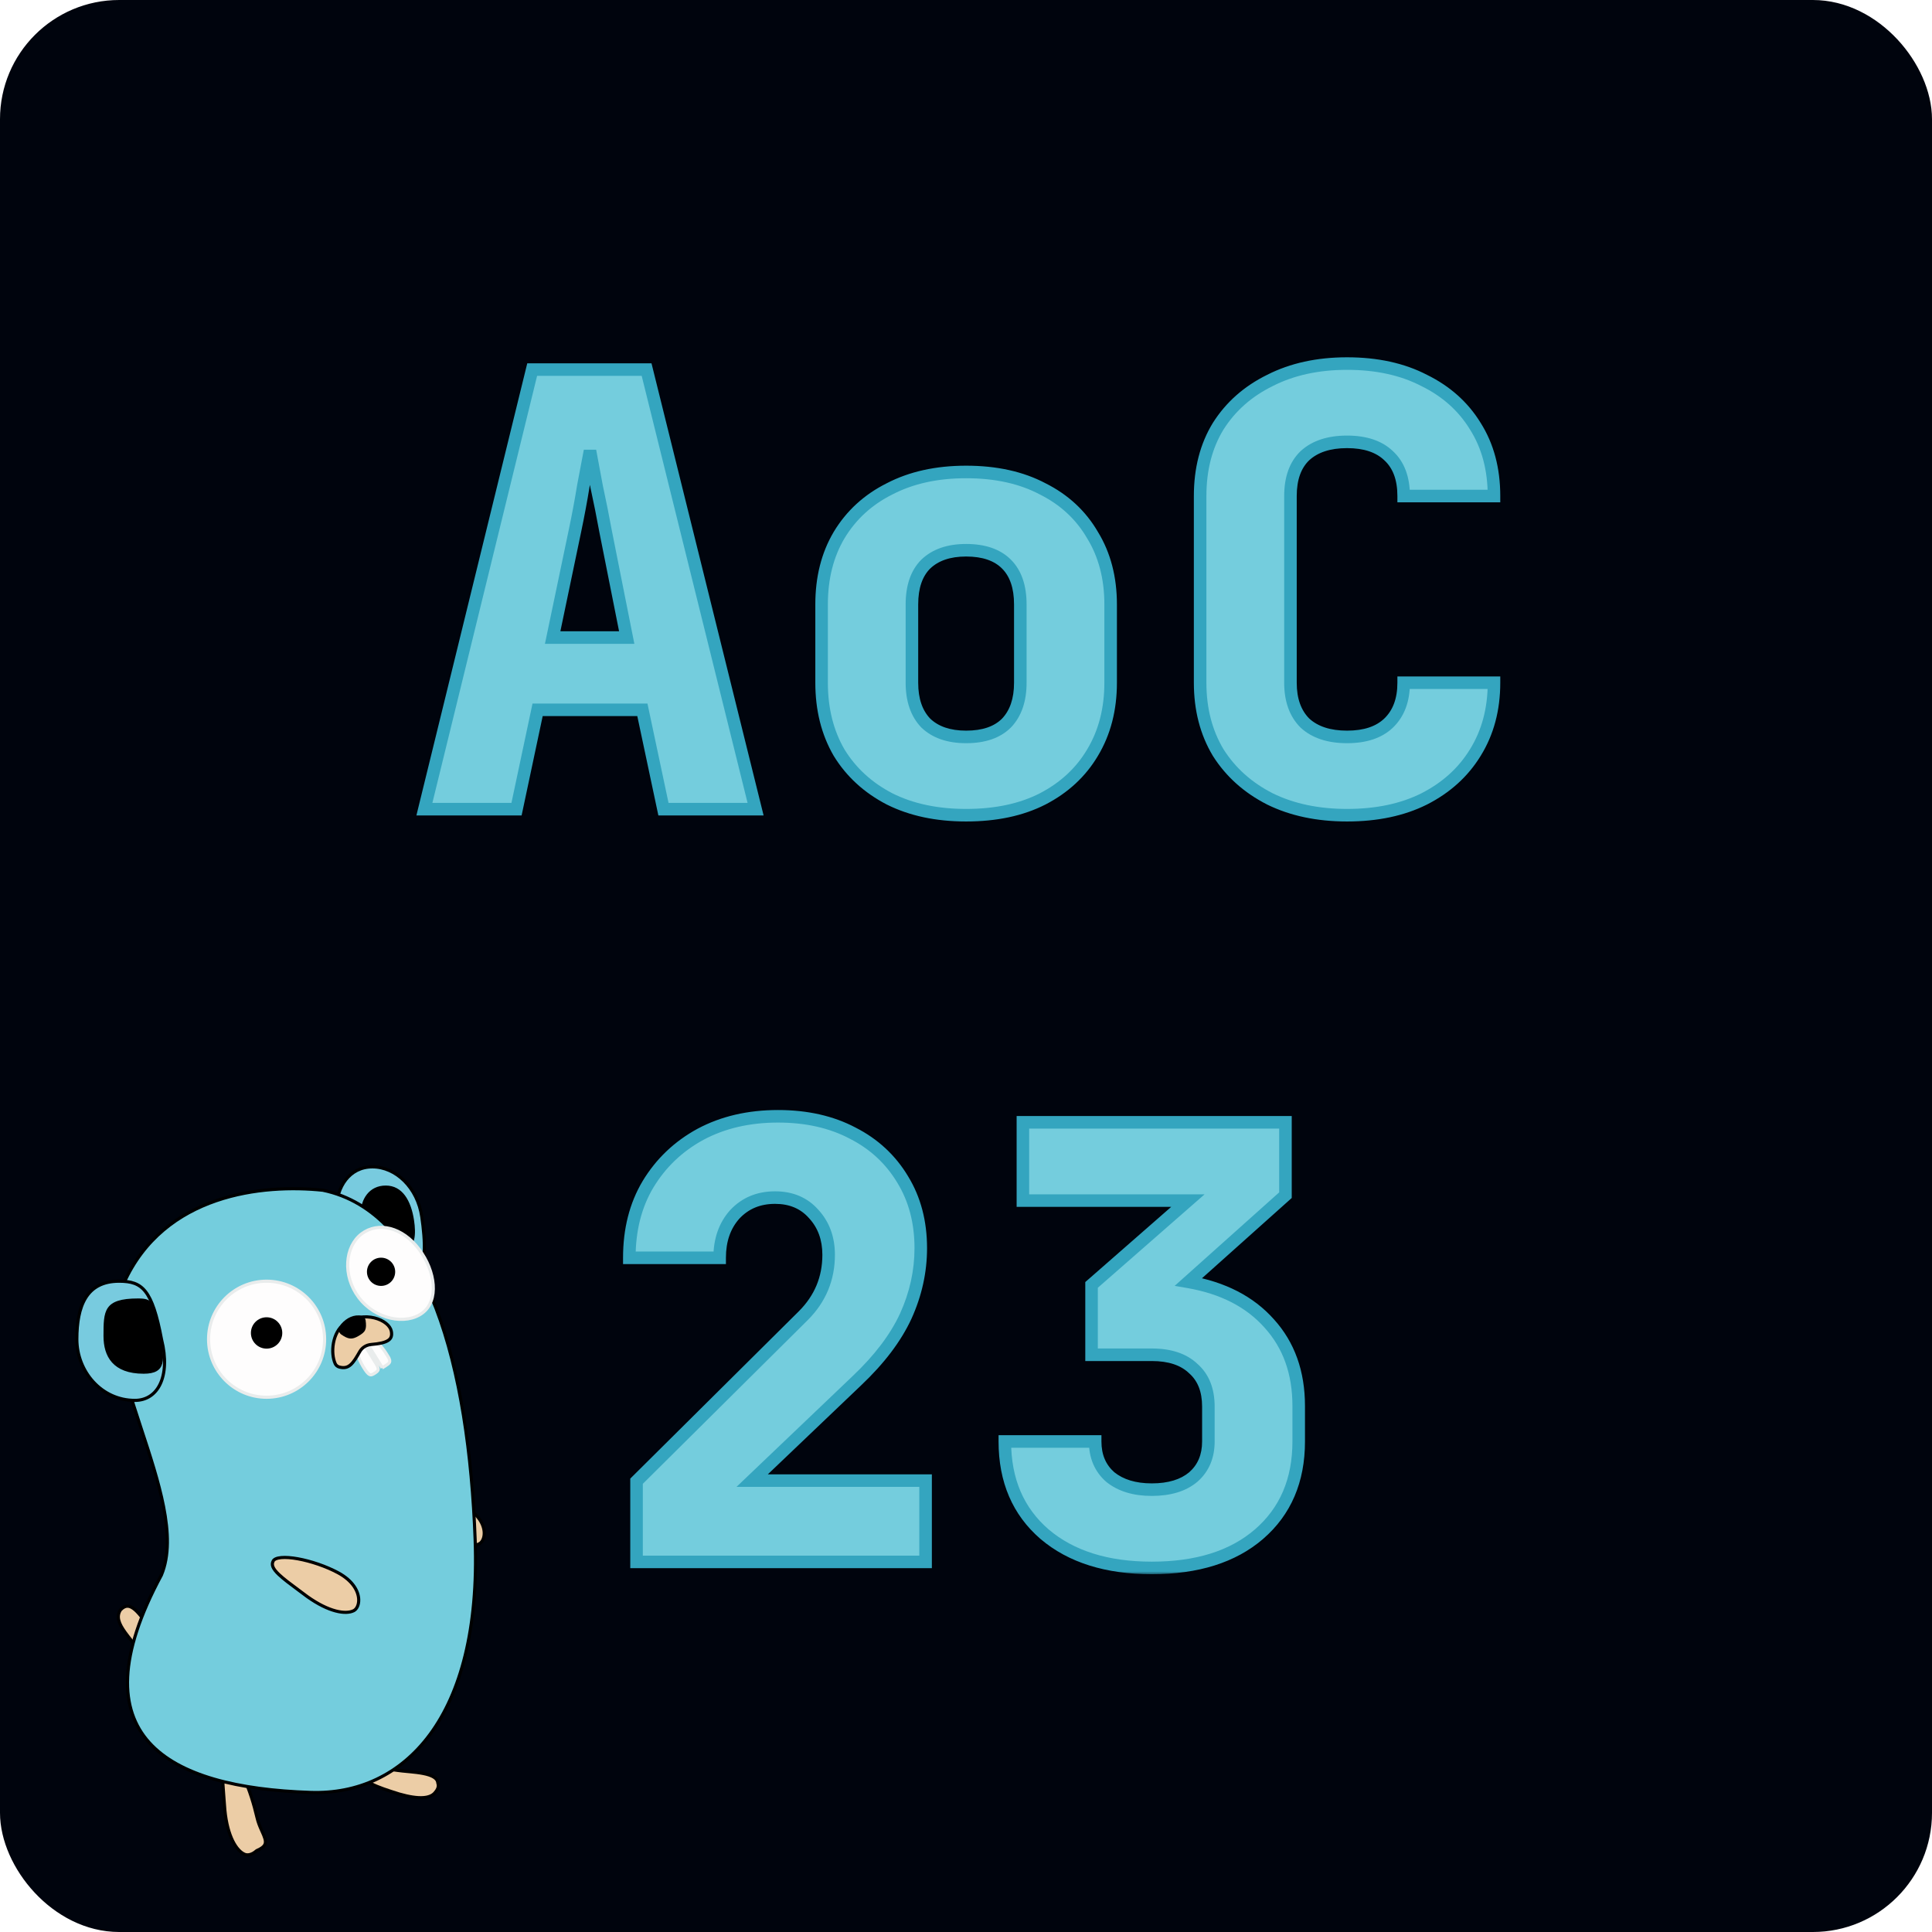 <svg width="308" height="308" viewBox="0 0 308 308" fill="none" xmlns="http://www.w3.org/2000/svg">
<rect x="2" y="2" width="304" height="304" rx="17" fill="#00040D" stroke="#00040D" stroke-width="4"/>
<g filter="url(#filter0_d_0_3)">
<mask id="path-2-outside-1_0_3" maskUnits="userSpaceOnUse" x="66" y="56" width="174" height="195" fill="black">
<rect fill="white" x="66" y="56" width="174" height="195"/>
<path d="M67.656 129L84.84 58.92H103.08L120.456 129H105.768L102.408 113.16H85.704L82.344 129H67.656ZM88.104 101.64H99.912L96.552 84.744C96.104 82.312 95.624 79.912 95.112 77.544C94.664 75.112 94.312 73.224 94.056 71.88C93.8 73.224 93.448 75.08 93 77.448C92.616 79.816 92.168 82.216 91.656 84.648L88.104 101.64ZM154.019 129.96C149.347 129.96 145.283 129.096 141.827 127.368C138.371 125.576 135.683 123.112 133.763 119.976C131.907 116.776 130.979 113.064 130.979 108.84V96.36C130.979 92.136 131.907 88.456 133.763 85.32C135.683 82.12 138.371 79.656 141.827 77.928C145.283 76.136 149.347 75.24 154.019 75.24C158.755 75.24 162.819 76.136 166.211 77.928C169.667 79.656 172.323 82.12 174.179 85.32C176.099 88.456 177.059 92.136 177.059 96.36V108.84C177.059 113.064 176.099 116.776 174.179 119.976C172.323 123.112 169.667 125.576 166.211 127.368C162.819 129.096 158.755 129.96 154.019 129.96ZM154.019 117.48C156.835 117.48 158.979 116.744 160.451 115.272C161.923 113.736 162.659 111.592 162.659 108.84V96.36C162.659 93.544 161.923 91.4 160.451 89.928C158.979 88.456 156.835 87.72 154.019 87.72C151.267 87.72 149.123 88.456 147.587 89.928C146.115 91.4 145.379 93.544 145.379 96.36V108.84C145.379 111.592 146.115 113.736 147.587 115.272C149.123 116.744 151.267 117.48 154.019 117.48ZM214.749 129.96C210.077 129.96 205.981 129.096 202.461 127.368C198.941 125.576 196.189 123.112 194.205 119.976C192.285 116.776 191.325 113.064 191.325 108.84V79.08C191.325 74.792 192.285 71.08 194.205 67.944C196.189 64.808 198.941 62.376 202.461 60.648C205.981 58.856 210.077 57.96 214.749 57.96C219.485 57.96 223.581 58.856 227.037 60.648C230.557 62.376 233.277 64.808 235.197 67.944C237.181 71.08 238.173 74.792 238.173 79.08H223.773C223.773 76.264 222.973 74.12 221.373 72.648C219.837 71.176 217.629 70.44 214.749 70.44C211.869 70.44 209.629 71.176 208.029 72.648C206.493 74.12 205.725 76.264 205.725 79.08V108.84C205.725 111.592 206.493 113.736 208.029 115.272C209.629 116.744 211.869 117.48 214.749 117.48C217.629 117.48 219.837 116.744 221.373 115.272C222.973 113.736 223.773 111.592 223.773 108.84H238.173C238.173 113.064 237.181 116.776 235.197 119.976C233.277 123.112 230.557 125.576 227.037 127.368C223.581 129.096 219.485 129.96 214.749 129.96ZM101.478 249V236.136L128.07 209.736C130.758 207.048 132.102 203.816 132.102 200.04C132.102 197.416 131.302 195.24 129.702 193.512C128.166 191.784 126.118 190.92 123.558 190.92C120.934 190.92 118.79 191.816 117.126 193.608C115.526 195.4 114.726 197.704 114.726 200.52H100.326C100.326 196.04 101.318 192.136 103.302 188.808C105.35 185.416 108.134 182.76 111.654 180.84C115.238 178.92 119.366 177.96 124.038 177.96C128.582 177.96 132.55 178.856 135.942 180.648C139.334 182.376 141.99 184.84 143.91 188.04C145.83 191.176 146.79 194.824 146.79 198.984C146.79 202.696 145.99 206.312 144.39 209.832C142.79 213.288 140.198 216.712 136.614 220.104L119.91 236.04H147.558V249H101.478ZM183.616 249.96C176.448 249.96 170.752 248.168 166.528 244.584C162.304 240.936 160.192 236.008 160.192 229.8H174.592C174.592 232.168 175.392 234.056 176.992 235.464C178.656 236.808 180.864 237.48 183.616 237.48C186.432 237.48 188.64 236.808 190.24 235.464C191.84 234.056 192.64 232.168 192.64 229.8V224.232C192.64 221.608 191.84 219.592 190.24 218.184C188.704 216.712 186.496 215.976 183.616 215.976H174.016V204.84L189.376 191.4H163.072V178.92H204.928V190.536L189.472 204.36C194.976 205.32 199.264 207.528 202.336 210.984C205.472 214.44 207.04 218.824 207.04 224.136V229.8C207.04 236.008 204.928 240.936 200.704 244.584C196.544 248.168 190.848 249.96 183.616 249.96Z"/>
</mask>
<path d="M67.656 129L84.84 58.92H103.08L120.456 129H105.768L102.408 113.16H85.704L82.344 129H67.656ZM88.104 101.64H99.912L96.552 84.744C96.104 82.312 95.624 79.912 95.112 77.544C94.664 75.112 94.312 73.224 94.056 71.88C93.8 73.224 93.448 75.08 93 77.448C92.616 79.816 92.168 82.216 91.656 84.648L88.104 101.64ZM154.019 129.96C149.347 129.96 145.283 129.096 141.827 127.368C138.371 125.576 135.683 123.112 133.763 119.976C131.907 116.776 130.979 113.064 130.979 108.84V96.36C130.979 92.136 131.907 88.456 133.763 85.32C135.683 82.12 138.371 79.656 141.827 77.928C145.283 76.136 149.347 75.24 154.019 75.24C158.755 75.24 162.819 76.136 166.211 77.928C169.667 79.656 172.323 82.12 174.179 85.32C176.099 88.456 177.059 92.136 177.059 96.36V108.84C177.059 113.064 176.099 116.776 174.179 119.976C172.323 123.112 169.667 125.576 166.211 127.368C162.819 129.096 158.755 129.96 154.019 129.96ZM154.019 117.48C156.835 117.48 158.979 116.744 160.451 115.272C161.923 113.736 162.659 111.592 162.659 108.84V96.36C162.659 93.544 161.923 91.4 160.451 89.928C158.979 88.456 156.835 87.72 154.019 87.72C151.267 87.72 149.123 88.456 147.587 89.928C146.115 91.4 145.379 93.544 145.379 96.36V108.84C145.379 111.592 146.115 113.736 147.587 115.272C149.123 116.744 151.267 117.48 154.019 117.48ZM214.749 129.96C210.077 129.96 205.981 129.096 202.461 127.368C198.941 125.576 196.189 123.112 194.205 119.976C192.285 116.776 191.325 113.064 191.325 108.84V79.08C191.325 74.792 192.285 71.08 194.205 67.944C196.189 64.808 198.941 62.376 202.461 60.648C205.981 58.856 210.077 57.96 214.749 57.96C219.485 57.96 223.581 58.856 227.037 60.648C230.557 62.376 233.277 64.808 235.197 67.944C237.181 71.08 238.173 74.792 238.173 79.08H223.773C223.773 76.264 222.973 74.12 221.373 72.648C219.837 71.176 217.629 70.44 214.749 70.44C211.869 70.44 209.629 71.176 208.029 72.648C206.493 74.12 205.725 76.264 205.725 79.08V108.84C205.725 111.592 206.493 113.736 208.029 115.272C209.629 116.744 211.869 117.48 214.749 117.48C217.629 117.48 219.837 116.744 221.373 115.272C222.973 113.736 223.773 111.592 223.773 108.84H238.173C238.173 113.064 237.181 116.776 235.197 119.976C233.277 123.112 230.557 125.576 227.037 127.368C223.581 129.096 219.485 129.96 214.749 129.96ZM101.478 249V236.136L128.07 209.736C130.758 207.048 132.102 203.816 132.102 200.04C132.102 197.416 131.302 195.24 129.702 193.512C128.166 191.784 126.118 190.92 123.558 190.92C120.934 190.92 118.79 191.816 117.126 193.608C115.526 195.4 114.726 197.704 114.726 200.52H100.326C100.326 196.04 101.318 192.136 103.302 188.808C105.35 185.416 108.134 182.76 111.654 180.84C115.238 178.92 119.366 177.96 124.038 177.96C128.582 177.96 132.55 178.856 135.942 180.648C139.334 182.376 141.99 184.84 143.91 188.04C145.83 191.176 146.79 194.824 146.79 198.984C146.79 202.696 145.99 206.312 144.39 209.832C142.79 213.288 140.198 216.712 136.614 220.104L119.91 236.04H147.558V249H101.478ZM183.616 249.96C176.448 249.96 170.752 248.168 166.528 244.584C162.304 240.936 160.192 236.008 160.192 229.8H174.592C174.592 232.168 175.392 234.056 176.992 235.464C178.656 236.808 180.864 237.48 183.616 237.48C186.432 237.48 188.64 236.808 190.24 235.464C191.84 234.056 192.64 232.168 192.64 229.8V224.232C192.64 221.608 191.84 219.592 190.24 218.184C188.704 216.712 186.496 215.976 183.616 215.976H174.016V204.84L189.376 191.4H163.072V178.92H204.928V190.536L189.472 204.36C194.976 205.32 199.264 207.528 202.336 210.984C205.472 214.44 207.04 218.824 207.04 224.136V229.8C207.04 236.008 204.928 240.936 200.704 244.584C196.544 248.168 190.848 249.96 183.616 249.96Z" fill="#74CDDD"/>
<path d="M67.656 129L66.685 128.762L66.381 130H67.656V129ZM84.84 58.92V57.92H84.056L83.869 58.682L84.84 58.92ZM103.08 58.92L104.051 58.679L103.863 57.92H103.08V58.92ZM120.456 129V130H121.734L121.427 128.759L120.456 129ZM105.768 129L104.79 129.208L104.958 130H105.768V129ZM102.408 113.16L103.386 112.952L103.218 112.16H102.408V113.16ZM85.704 113.16V112.16H84.894L84.726 112.952L85.704 113.16ZM82.344 129V130H83.154L83.323 129.208L82.344 129ZM88.104 101.64L87.125 101.435L86.874 102.64H88.104V101.64ZM99.912 101.64V102.64H101.131L100.893 101.445L99.912 101.64ZM96.552 84.744L95.569 84.925L95.572 84.939L96.552 84.744ZM95.112 77.544L94.129 77.725L94.132 77.74L94.135 77.755L95.112 77.544ZM94.056 71.88L95.039 71.693H93.074L94.056 71.88ZM93 77.448L92.018 77.262L92.015 77.275L92.013 77.288L93 77.448ZM91.656 84.648L90.678 84.442L90.677 84.443L91.656 84.648ZM68.627 129.238L85.811 59.158L83.869 58.682L66.685 128.762L68.627 129.238ZM84.84 59.92H103.08V57.92H84.84V59.92ZM102.11 59.161L119.486 129.241L121.427 128.759L104.051 58.679L102.11 59.161ZM120.456 128H105.768V130H120.456V128ZM106.746 128.792L103.386 112.952L101.43 113.368L104.79 129.208L106.746 128.792ZM102.408 112.16H85.704V114.16H102.408V112.16ZM84.726 112.952L81.366 128.792L83.323 129.208L86.683 113.368L84.726 112.952ZM82.344 128H67.656V130H82.344V128ZM88.104 102.64H99.912V100.64H88.104V102.64ZM100.893 101.445L97.533 84.549L95.572 84.939L98.931 101.835L100.893 101.445ZM97.536 84.563C97.086 82.121 96.604 79.711 96.09 77.333L94.135 77.755C94.645 80.113 95.123 82.503 95.569 84.925L97.536 84.563ZM96.096 77.363C95.648 74.93 95.295 73.04 95.039 71.693L93.074 72.067C93.329 73.408 93.681 75.294 94.129 77.725L96.096 77.363ZM93.074 71.693C92.818 73.037 92.466 74.894 92.018 77.262L93.983 77.634C94.431 75.266 94.783 73.41 95.039 72.067L93.074 71.693ZM92.013 77.288C91.632 79.64 91.187 82.025 90.678 84.442L92.635 84.854C93.15 82.407 93.601 79.992 93.987 77.608L92.013 77.288ZM90.677 84.443L87.125 101.435L89.083 101.845L92.635 84.853L90.677 84.443ZM141.827 127.368L141.366 128.256L141.373 128.259L141.38 128.262L141.827 127.368ZM133.763 119.976L132.898 120.478L132.904 120.488L132.91 120.498L133.763 119.976ZM133.763 85.32L132.905 84.805L132.902 84.811L133.763 85.32ZM141.827 77.928L142.274 78.822L142.281 78.819L142.287 78.816L141.827 77.928ZM166.211 77.928L165.744 78.812L165.754 78.817L165.764 78.822L166.211 77.928ZM174.179 85.32L173.314 85.822L173.32 85.832L173.326 85.842L174.179 85.32ZM174.179 119.976L173.321 119.461L173.318 119.467L174.179 119.976ZM166.211 127.368L166.665 128.259L166.671 128.256L166.211 127.368ZM160.451 115.272L161.158 115.979L161.165 115.972L161.173 115.964L160.451 115.272ZM147.587 89.928L146.895 89.206L146.887 89.213L146.88 89.221L147.587 89.928ZM147.587 115.272L146.865 115.964L146.879 115.979L146.895 115.994L147.587 115.272ZM154.019 128.96C149.47 128.96 145.565 128.119 142.274 126.474L141.38 128.262C145 130.073 149.224 130.96 154.019 130.96V128.96ZM142.287 126.48C138.983 124.767 136.435 122.425 134.616 119.454L132.91 120.498C134.931 123.799 137.759 126.385 141.366 128.256L142.287 126.48ZM134.628 119.474C132.872 116.447 131.979 112.913 131.979 108.84H129.979C129.979 113.215 130.941 117.105 132.898 120.478L134.628 119.474ZM131.979 108.84V96.36H129.979V108.84H131.979ZM131.979 96.36C131.979 92.286 132.872 88.788 134.623 85.829L132.902 84.811C130.941 88.124 129.979 91.986 129.979 96.36H131.979ZM134.62 85.835C136.439 82.804 138.982 80.469 142.274 78.822L141.38 77.034C137.76 78.844 134.927 81.436 132.905 84.805L134.62 85.835ZM142.287 78.816C145.575 77.111 149.475 76.24 154.019 76.24V74.24C149.218 74.24 144.99 75.161 141.366 77.04L142.287 78.816ZM154.019 76.24C158.63 76.24 162.526 77.112 165.744 78.812L166.678 77.044C163.112 75.16 158.88 74.24 154.019 74.24V76.24ZM165.764 78.822C169.053 80.467 171.56 82.798 173.314 85.822L175.044 84.818C173.085 81.442 170.28 78.845 166.658 77.034L165.764 78.822ZM173.326 85.842C175.136 88.799 176.059 92.292 176.059 96.36H178.059C178.059 91.98 177.061 88.113 175.032 84.798L173.326 85.842ZM176.059 96.36V108.84H178.059V96.36H176.059ZM176.059 108.84C176.059 112.907 175.136 116.437 173.321 119.462L175.036 120.49C177.061 117.115 178.059 113.221 178.059 108.84H176.059ZM173.318 119.467C171.564 122.43 169.052 124.768 165.75 126.48L166.671 128.256C170.281 126.384 173.081 123.794 175.039 120.485L173.318 119.467ZM165.757 126.477C162.536 128.118 158.635 128.96 154.019 128.96V130.96C158.875 130.96 163.102 130.074 166.665 128.259L165.757 126.477ZM154.019 118.48C157.004 118.48 159.44 117.697 161.158 115.979L159.744 114.565C158.518 115.791 156.666 116.48 154.019 116.48V118.48ZM161.173 115.964C162.871 114.192 163.659 111.771 163.659 108.84H161.659C161.659 111.413 160.975 113.28 159.729 114.58L161.173 115.964ZM163.659 108.84V96.36H161.659V108.84H163.659ZM163.659 96.36C163.659 93.375 162.876 90.939 161.158 89.221L159.744 90.635C160.97 91.861 161.659 93.713 161.659 96.36H163.659ZM161.158 89.221C159.44 87.503 157.004 86.72 154.019 86.72V88.72C156.666 88.72 158.518 89.409 159.744 90.635L161.158 89.221ZM154.019 86.72C151.087 86.72 148.667 87.508 146.895 89.206L148.279 90.65C149.579 89.404 151.446 88.72 154.019 88.72V86.72ZM146.88 89.221C145.162 90.939 144.379 93.375 144.379 96.36H146.379C146.379 93.713 147.068 91.861 148.294 90.635L146.88 89.221ZM144.379 96.36V108.84H146.379V96.36H144.379ZM144.379 108.84C144.379 111.771 145.167 114.192 146.865 115.964L148.309 114.58C147.063 113.28 146.379 111.413 146.379 108.84H144.379ZM146.895 115.994C148.667 117.692 151.087 118.48 154.019 118.48V116.48C151.446 116.48 149.579 115.796 148.279 114.55L146.895 115.994ZM202.461 127.368L202.008 128.259L202.014 128.262L202.021 128.266L202.461 127.368ZM194.205 119.976L193.348 120.49L193.354 120.501L193.36 120.511L194.205 119.976ZM194.205 67.944L193.36 67.409L193.356 67.416L193.352 67.422L194.205 67.944ZM202.461 60.648L202.902 61.546L202.908 61.542L202.915 61.539L202.461 60.648ZM227.037 60.648L226.577 61.536L226.587 61.541L226.597 61.546L227.037 60.648ZM235.197 67.944L234.344 68.466L234.348 68.472L234.352 68.479L235.197 67.944ZM238.173 79.08V80.08H239.173V79.08H238.173ZM223.773 79.08H222.773V80.08H223.773V79.08ZM221.373 72.648L220.681 73.37L220.689 73.377L220.696 73.384L221.373 72.648ZM208.029 72.648L207.352 71.912L207.345 71.919L207.337 71.926L208.029 72.648ZM208.029 115.272L207.322 115.979L207.337 115.994L207.352 116.008L208.029 115.272ZM221.373 115.272L222.065 115.994L222.066 115.993L221.373 115.272ZM223.773 108.84V107.84H222.773V108.84H223.773ZM238.173 108.84H239.173V107.84H238.173V108.84ZM235.197 119.976L234.347 119.449L234.344 119.454L235.197 119.976ZM227.037 127.368L227.484 128.262L227.491 128.259L227.037 127.368ZM214.749 128.96C210.201 128.96 206.261 128.119 202.902 126.47L202.021 128.266C205.702 130.073 209.953 130.96 214.749 130.96V128.96ZM202.915 126.477C199.544 124.761 196.932 122.416 195.05 119.441L193.36 120.511C195.446 123.808 198.338 126.391 202.008 128.259L202.915 126.477ZM195.063 119.462C193.248 116.437 192.325 112.907 192.325 108.84H190.325C190.325 113.221 191.323 117.115 193.348 120.49L195.063 119.462ZM192.325 108.84V79.08H190.325V108.84H192.325ZM192.325 79.08C192.325 74.945 193.249 71.42 195.058 68.466L193.352 67.422C191.321 70.74 190.325 74.639 190.325 79.08H192.325ZM195.05 68.479C196.93 65.508 199.538 63.197 202.902 61.546L202.021 59.75C198.345 61.555 195.449 64.108 193.36 67.409L195.05 68.479ZM202.915 61.539C206.271 59.831 210.206 58.96 214.749 58.96V56.96C209.948 56.96 205.692 57.881 202.008 59.757L202.915 61.539ZM214.749 58.96C219.359 58.96 223.291 59.832 226.577 61.536L227.498 59.76C223.872 57.88 219.611 56.96 214.749 56.96V58.96ZM226.597 61.546C229.958 63.196 232.53 65.503 234.344 68.466L236.05 67.422C234.024 64.113 231.156 61.556 227.478 59.75L226.597 61.546ZM234.352 68.479C236.22 71.431 237.173 74.951 237.173 79.08H239.173C239.173 74.633 238.142 70.729 236.042 67.409L234.352 68.479ZM238.173 78.08H223.773V80.08H238.173V78.08ZM224.773 79.08C224.773 76.072 223.913 73.625 222.05 71.912L220.696 73.384C222.034 74.615 222.773 76.456 222.773 79.08H224.773ZM222.065 71.926C220.285 70.22 217.794 69.44 214.749 69.44V71.44C217.465 71.44 219.389 72.132 220.681 73.37L222.065 71.926ZM214.749 69.44C211.702 69.44 209.19 70.221 207.352 71.912L208.706 73.384C210.068 72.131 212.037 71.44 214.749 71.44V69.44ZM207.337 71.926C205.547 73.642 204.725 76.083 204.725 79.08H206.725C206.725 76.445 207.44 74.598 208.721 73.37L207.337 71.926ZM204.725 79.08V108.84H206.725V79.08H204.725ZM204.725 108.84C204.725 111.783 205.552 114.209 207.322 115.979L208.736 114.565C207.435 113.263 206.725 111.401 206.725 108.84H204.725ZM207.352 116.008C209.19 117.699 211.702 118.48 214.749 118.48V116.48C212.037 116.48 210.068 115.789 208.706 114.536L207.352 116.008ZM214.749 118.48C217.794 118.48 220.285 117.7 222.065 115.994L220.681 114.55C219.389 115.788 217.465 116.48 214.749 116.48V118.48ZM222.066 115.993C223.907 114.225 224.773 111.794 224.773 108.84H222.773C222.773 111.39 222.039 113.247 220.681 114.551L222.066 115.993ZM223.773 109.84H238.173V107.84H223.773V109.84ZM237.173 108.84C237.173 112.901 236.222 116.426 234.347 119.449L236.047 120.503C238.141 117.126 239.173 113.227 239.173 108.84H237.173ZM234.344 119.454C232.528 122.421 229.952 124.762 226.584 126.477L227.491 128.259C231.163 126.39 234.026 123.803 236.05 120.498L234.344 119.454ZM226.59 126.474C223.301 128.118 219.364 128.96 214.749 128.96V130.96C219.606 130.96 223.862 130.074 227.484 128.262L226.59 126.474ZM101.478 249H100.478V250H101.478V249ZM101.478 236.136L100.773 235.426L100.478 235.72V236.136H101.478ZM128.07 209.736L128.774 210.446L128.777 210.443L128.07 209.736ZM129.702 193.512L128.954 194.176L128.961 194.184L128.968 194.191L129.702 193.512ZM117.126 193.608L116.393 192.928L116.386 192.935L116.38 192.942L117.126 193.608ZM114.726 200.52V201.52H115.726V200.52H114.726ZM100.326 200.52H99.326V201.52H100.326V200.52ZM103.302 188.808L102.445 188.291L102.443 188.296L103.302 188.808ZM111.654 180.84L111.181 179.958L111.175 179.962L111.654 180.84ZM135.941 180.648L135.474 181.532L135.481 181.536L135.488 181.539L135.941 180.648ZM143.91 188.04L143.052 188.555L143.057 188.562L143.91 188.04ZM144.39 209.832L145.297 210.252L145.3 210.246L144.39 209.832ZM136.614 220.104L135.926 219.378L135.923 219.38L136.614 220.104ZM119.91 236.04L119.219 235.316L117.413 237.04H119.91V236.04ZM147.558 236.04H148.558V235.04H147.558V236.04ZM147.558 249V250H148.558V249H147.558ZM102.478 249V236.136H100.478V249H102.478ZM102.182 236.846L128.774 210.446L127.365 209.026L100.773 235.426L102.182 236.846ZM128.777 210.443C131.651 207.569 133.102 204.083 133.102 200.04H131.102C131.102 203.549 129.864 206.527 127.362 209.029L128.777 210.443ZM133.102 200.04C133.102 197.195 132.226 194.767 130.435 192.833L128.968 194.191C130.377 195.713 131.102 197.637 131.102 200.04H133.102ZM130.449 192.848C128.702 190.882 126.369 189.92 123.558 189.92V191.92C125.866 191.92 127.629 192.686 128.954 194.176L130.449 192.848ZM123.558 189.92C120.678 189.92 118.261 190.916 116.393 192.928L117.858 194.288C119.318 192.716 121.189 191.92 123.558 191.92V189.92ZM116.38 192.942C114.588 194.948 113.726 197.503 113.726 200.52H115.726C115.726 197.905 116.463 195.852 117.871 194.274L116.38 192.942ZM114.726 199.52H100.326V201.52H114.726V199.52ZM101.326 200.52C101.326 196.192 102.282 192.47 104.16 189.32L102.443 188.296C100.353 191.802 99.326 195.888 99.326 200.52H101.326ZM104.158 189.325C106.113 186.086 108.766 183.554 112.132 181.718L111.175 179.962C107.501 181.966 104.586 184.746 102.445 188.291L104.158 189.325ZM112.126 181.721C115.544 179.89 119.506 178.96 124.038 178.96V176.96C119.225 176.96 114.931 177.95 111.181 179.959L112.126 181.721ZM124.038 178.96C128.449 178.96 132.251 179.829 135.474 181.532L136.409 179.764C132.848 177.883 128.714 176.96 124.038 176.96V178.96ZM135.488 181.539C138.716 183.184 141.231 185.519 143.052 188.554L144.767 187.525C142.748 184.161 139.951 181.568 136.395 179.757L135.488 181.539ZM143.057 188.562C144.868 191.521 145.79 194.983 145.79 198.984H147.79C147.79 194.665 146.791 190.831 144.762 187.518L143.057 188.562ZM145.79 198.984C145.79 202.547 145.023 206.023 143.479 209.418L145.3 210.246C146.956 206.601 147.79 202.845 147.79 198.984H145.79ZM143.482 209.412C141.949 212.724 139.444 216.048 135.926 219.378L137.301 220.83C140.951 217.376 143.63 213.852 145.297 210.252L143.482 209.412ZM135.923 219.38L119.219 235.316L120.6 236.764L137.304 220.828L135.923 219.38ZM119.91 237.04H147.558V235.04H119.91V237.04ZM146.558 236.04V249H148.558V236.04H146.558ZM147.558 248H101.478V250H147.558V248ZM166.528 244.584L165.874 245.341L165.881 245.347L166.528 244.584ZM160.192 229.8V228.8H159.192V229.8H160.192ZM174.592 229.8H175.592V228.8H174.592V229.8ZM176.992 235.464L176.331 236.215L176.347 236.229L176.364 236.242L176.992 235.464ZM190.24 235.464L190.883 236.23L190.892 236.222L190.901 236.215L190.24 235.464ZM190.24 218.184L189.548 218.906L189.563 218.921L189.579 218.935L190.24 218.184ZM174.016 215.976H173.016V216.976H174.016V215.976ZM174.016 204.84L173.358 204.087L173.016 204.386V204.84H174.016ZM189.376 191.4L190.035 192.153L192.037 190.4H189.376V191.4ZM163.072 191.4H162.072V192.4H163.072V191.4ZM163.072 178.92V177.92H162.072V178.92H163.072ZM204.928 178.92H205.928V177.92H204.928V178.92ZM204.928 190.536L205.595 191.281L205.928 190.983V190.536H204.928ZM189.472 204.36L188.805 203.615L187.267 204.991L189.3 205.345L189.472 204.36ZM202.336 210.984L201.589 211.648L201.595 211.656L202.336 210.984ZM200.704 244.584L201.357 245.342L201.358 245.341L200.704 244.584ZM183.616 248.96C176.614 248.96 171.171 247.212 167.175 243.821L165.881 245.347C170.333 249.124 176.282 250.96 183.616 250.96V248.96ZM167.182 243.827C163.204 240.392 161.192 235.754 161.192 229.8H159.192C159.192 236.262 161.404 241.48 165.874 245.341L167.182 243.827ZM160.192 230.8H174.592V228.8H160.192V230.8ZM173.592 229.8C173.592 232.42 174.49 234.594 176.331 236.215L177.653 234.713C176.294 233.518 175.592 231.916 175.592 229.8H173.592ZM176.364 236.242C178.251 237.766 180.702 238.48 183.616 238.48V236.48C181.026 236.48 179.061 235.85 177.62 234.686L176.364 236.242ZM183.616 238.48C186.585 238.48 189.049 237.771 190.883 236.23L189.597 234.698C188.231 235.845 186.279 236.48 183.616 236.48V238.48ZM190.901 236.215C192.742 234.594 193.64 232.42 193.64 229.8H191.64C191.64 231.916 190.938 233.518 189.579 234.713L190.901 236.215ZM193.64 229.8V224.232H191.64V229.8H193.64ZM193.64 224.232C193.64 221.393 192.765 219.074 190.901 217.433L189.579 218.935C190.915 220.11 191.64 221.823 191.64 224.232H193.64ZM190.932 217.462C189.152 215.756 186.661 214.976 183.616 214.976V216.976C186.331 216.976 188.256 217.668 189.548 218.906L190.932 217.462ZM183.616 214.976H174.016V216.976H183.616V214.976ZM175.016 215.976V204.84H173.016V215.976H175.016ZM174.675 205.593L190.035 192.153L188.718 190.647L173.358 204.087L174.675 205.593ZM189.376 190.4H163.072V192.4H189.376V190.4ZM164.072 191.4V178.92H162.072V191.4H164.072ZM163.072 179.92H204.928V177.92H163.072V179.92ZM203.928 178.92V190.536H205.928V178.92H203.928ZM204.261 189.791L188.805 203.615L190.139 205.105L205.595 191.281L204.261 189.791ZM189.3 205.345C194.63 206.275 198.696 208.394 201.589 211.648L203.083 210.32C199.832 206.662 195.323 204.365 189.644 203.375L189.3 205.345ZM201.595 211.656C204.541 214.902 206.04 219.036 206.04 224.136H208.04C208.04 218.612 206.403 213.978 203.077 210.312L201.595 211.656ZM206.04 224.136V229.8H208.04V224.136H206.04ZM206.04 229.8C206.04 235.754 204.028 240.392 200.05 243.827L201.358 245.341C205.828 241.48 208.04 236.262 208.04 229.8H206.04ZM200.051 243.826C196.124 247.21 190.686 248.96 183.616 248.96V250.96C191.01 250.96 196.964 249.126 201.357 245.342L200.051 243.826Z" fill="#34A5BF" mask="url(#path-2-outside-1_0_3)"/>
</g>
<path d="M40.952 295.015C40.926 295.026 40.901 295.042 40.88 295.062C40.22 295.669 39.49 295.816 39.022 295.624C38.381 295.361 37.69 294.674 37.103 293.495C36.52 292.321 36.053 290.685 35.846 288.568C35.805 288.014 35.763 287.49 35.724 286.995C35.585 285.25 35.475 283.868 35.52 282.832C35.549 282.168 35.642 281.679 35.812 281.339C35.974 281.015 36.207 280.824 36.556 280.744C36.837 280.679 37.195 280.839 37.63 281.337C38.054 281.822 38.487 282.56 38.906 283.461C39.742 285.259 40.492 287.644 40.98 289.778C41.144 290.493 41.404 291.123 41.65 291.677C41.694 291.777 41.738 291.875 41.781 291.97C41.976 292.404 42.143 292.777 42.239 293.12C42.353 293.528 42.35 293.843 42.193 294.122C42.029 294.412 41.67 294.712 40.952 295.015Z" fill="#ECCDA6" stroke="black" stroke-width="0.5" stroke-linecap="round" stroke-linejoin="round"/>
<path d="M69.798 284.227C69.8 284.249 69.805 284.271 69.812 284.291C70.029 284.888 69.662 285.441 69.313 285.834C68.945 286.249 68.351 286.527 67.427 286.583C66.501 286.638 65.265 286.468 63.648 286.005C61.76 285.413 60.258 284.916 59.252 284.391C58.75 284.129 58.393 283.87 58.175 283.606C57.965 283.35 57.886 283.094 57.927 282.809C57.969 282.517 58.103 282.32 58.327 282.181C58.563 282.033 58.915 281.94 59.398 281.904C60.366 281.834 61.74 282 63.464 282.247C63.897 282.31 64.404 282.357 64.933 282.407C65.09 282.421 65.248 282.436 65.407 282.452C66.11 282.52 66.833 282.601 67.49 282.732C68.15 282.863 68.722 283.041 69.133 283.292C69.538 283.539 69.765 283.841 69.798 284.227Z" fill="#ECCDA6" stroke="black" stroke-width="0.5" stroke-linecap="round" stroke-linejoin="round"/>
<path d="M76.399 246.117C75.779 246.426 74.807 246.495 73.533 246.161C72.266 245.829 70.726 245.104 68.995 243.868C68.551 243.535 68.128 243.222 67.73 242.926C66.323 241.883 65.21 241.057 64.46 240.341C63.978 239.883 63.671 239.491 63.526 239.14C63.389 238.805 63.398 238.504 63.567 238.188C63.636 238.059 63.768 237.942 63.984 237.847C64.201 237.752 64.488 237.686 64.84 237.653C65.544 237.587 66.462 237.657 67.49 237.843C69.544 238.213 71.978 239.032 73.892 240.06C76.328 241.368 77.164 243.078 77.197 244.347C77.221 245.243 76.851 245.89 76.399 246.117Z" fill="#ECCDA6" stroke="black" stroke-width="0.5" stroke-linecap="round" stroke-linejoin="round"/>
<path d="M25.383 264.75L23.153 264.75C22.713 263.899 22.16 263.114 21.603 262.382C21.369 262.075 21.137 261.78 20.911 261.494C20.564 261.053 20.233 260.633 19.936 260.219C19.45 259.539 19.087 258.917 18.938 258.326C18.793 257.755 18.846 257.21 19.198 256.655C19.631 256.201 20.014 256.047 20.361 256.058C20.723 256.07 21.107 256.263 21.532 256.633C21.955 257.002 22.39 257.521 22.851 258.134C23.152 258.535 23.458 258.966 23.776 259.415C23.946 259.655 24.119 259.899 24.297 260.146C24.95 261.054 25.5 261.902 25.735 262.694C25.954 263.433 25.898 264.11 25.383 264.75Z" fill="#ECCDA6" stroke="black" stroke-width="0.5" stroke-linecap="round" stroke-linejoin="round"/>
<path d="M67.252 194.035C67.502 195.784 67.746 198.011 67.621 199.795C67.558 200.69 67.403 201.446 67.129 201.97C66.862 202.482 66.498 202.75 65.99 202.75C65.082 202.75 63.853 202.356 62.499 201.683C61.153 201.013 59.711 200.081 58.388 199.036C57.063 197.99 55.865 196.837 54.999 195.73C54.126 194.612 53.625 193.581 53.625 192.771C53.625 191.023 54.145 189.33 55.122 188.079C56.095 186.834 57.524 186.021 59.375 186.021C63.088 186.021 66.576 189.302 67.252 194.035Z" fill="#78CBDF" stroke="black" stroke-width="0.5"/>
<path d="M66 194.5C66.344 196.735 66.221 199 64.5 199C61.839 199 57.5 195.792 57.5 193.5C57.5 191.208 58.839 189 61.5 189C64.161 189 65.525 191.419 66 194.5Z" fill="black"/>
<path d="M25.72 251.119L25.726 251.108L25.731 251.096C27.01 248.027 26.873 244.248 26.073 240.171C25.302 236.239 23.906 231.991 22.521 227.778C22.468 227.618 22.415 227.457 22.363 227.297C20.924 222.918 19.524 218.593 18.856 214.677C18.187 210.757 18.26 207.295 19.72 204.62L19.724 204.611L19.728 204.602C22.944 197.428 28.508 193.469 34.456 191.424C40.406 189.379 46.736 189.251 51.462 189.747C59.832 191.476 65.656 198.501 69.516 208.589C73.377 218.678 75.251 231.771 75.75 245.509C76.267 259.736 73.397 269.923 68.563 276.484C63.734 283.038 56.93 285.998 49.508 285.75C43.752 285.558 38.515 284.901 34.117 283.623C29.717 282.344 26.174 280.449 23.783 277.794C19.028 272.513 18.734 264.092 25.72 251.119Z" fill="#74CDDD" stroke="black" stroke-width="0.5"/>
<path d="M56.388 256.776C55.768 257.086 54.797 257.155 53.523 256.821C52.255 256.489 50.715 255.764 48.984 254.528C48.54 254.195 48.118 253.882 47.719 253.586C46.313 252.543 45.2 251.717 44.449 251.001C43.967 250.543 43.66 250.151 43.516 249.8C43.378 249.465 43.387 249.163 43.557 248.848C43.626 248.719 43.757 248.602 43.973 248.507C44.19 248.412 44.477 248.346 44.829 248.313C45.533 248.247 46.452 248.317 47.479 248.503C49.533 248.873 51.967 249.692 53.882 250.72C56.317 252.028 57.153 253.738 57.186 255.007C57.21 255.903 56.84 256.55 56.388 256.776Z" fill="#ECCDA6" stroke="black" stroke-width="0.5" stroke-linecap="round" stroke-linejoin="round"/>
<path d="M25.754 213.546L25.756 213.553L25.758 213.561C26.499 216.526 26.333 218.962 25.536 220.643C24.746 222.31 23.331 223.25 21.5 223.25C16.159 223.25 12.25 218.63 12.25 213.5C12.25 210.891 12.625 208.573 13.65 206.914C14.662 205.276 16.327 204.25 19 204.25C20.897 204.25 22.179 204.616 23.191 205.904C24.228 207.226 25.004 209.544 25.754 213.546Z" fill="#78CBDF" stroke="black" stroke-width="0.5"/>
<path d="M25.5 212.5C26.32 216.831 26.535 219 22.904 219C18 219 16.5 216.229 16.5 213C16.5 209 16.5 207 22 207C24.402 207 24.568 207.577 25.5 212.5Z" fill="black"/>
<circle cx="42.5" cy="213.5" r="9.25" fill="#FEFDFD" stroke="#E9ECEC" stroke-width="0.5"/>
<circle cx="42.5" cy="212.5" r="2.5" fill="black"/>
<path d="M60.922 218.063C60.981 218.033 61.054 217.986 61.165 217.916C61.221 217.88 61.287 217.838 61.365 217.789C61.403 217.764 61.44 217.74 61.476 217.717C61.609 217.63 61.726 217.554 61.83 217.473C61.96 217.371 62.044 217.279 62.09 217.183C62.17 217.018 62.185 216.735 61.791 216.138L61.785 216.129L61.786 216.129C61.046 214.896 60.369 214.195 59.816 213.855C59.266 213.516 58.875 213.552 58.638 213.709C58.605 213.73 58.567 213.773 58.576 213.914C58.585 214.058 58.643 214.253 58.749 214.495M60.922 218.063L58.749 214.495M60.922 218.063C60.918 218.056 60.913 218.049 60.908 218.041C60.904 218.034 60.9 218.026 60.895 218.019C60.86 217.923 60.81 217.83 60.758 217.74C60.709 217.657 60.647 217.558 60.578 217.449C60.516 217.345 60.445 217.23 60.362 217.104C60.315 217.026 60.264 216.946 60.209 216.863C60.18 216.819 60.151 216.774 60.122 216.73C59.941 216.441 59.75 216.124 59.556 215.802L59.538 215.774C59.269 215.326 58.996 214.874 58.749 214.495M60.922 218.063L58.749 214.495M59.7 216.998C59.782 217.128 59.861 217.251 59.937 217.368C60.227 217.844 60.309 218.123 60.294 218.306C60.278 218.486 60.16 218.637 59.819 218.861C59.457 219.1 59.252 219.201 59.061 219.172C58.876 219.144 58.612 218.975 58.209 218.362C57.231 216.878 56.968 215.922 56.999 215.309C57.029 214.72 57.334 214.408 57.638 214.209C57.664 214.191 57.685 214.188 57.708 214.19C57.737 214.193 57.783 214.208 57.848 214.251C57.983 214.34 58.142 214.512 58.323 214.757C58.555 215.113 58.788 215.501 59.025 215.898L59.044 215.93C59.26 216.289 59.478 216.654 59.7 216.998Z" fill="#FEFDFD" stroke="#E9ECEC" stroke-width="0.5"/>
<path d="M62.38 212.203C62.458 212.584 62.444 212.879 62.362 213.111C62.282 213.34 62.128 213.531 61.88 213.694C61.367 214.032 60.486 214.229 59.177 214.338C58.435 214.399 57.746 214.797 57.367 215.456C56.836 216.38 56.414 217.104 55.917 217.551C55.676 217.768 55.423 217.913 55.139 217.981C54.853 218.05 54.519 218.045 54.107 217.939C53.81 217.862 53.562 217.666 53.442 217.401C53.061 216.568 52.935 215.332 53.159 214.111C53.382 212.893 53.947 211.732 54.901 211.017C56.457 209.909 58.244 209.745 59.693 210.101C60.419 210.28 61.051 210.586 61.523 210.962C61.997 211.339 62.293 211.773 62.38 212.203Z" fill="#ECCDA6" stroke="black" stroke-width="0.5"/>
<path d="M58.278 210.413C58.5 212 58.237 212.342 57.156 212.98C56.076 213.618 55.5 213.5 54.367 212.722C53.5 212 54.408 210.792 55.489 210.155C56.569 209.517 58 209.5 58.278 210.413Z" fill="black"/>
<path d="M66.8 199.15C68.123 200.905 68.926 202.958 69.06 204.818C69.194 206.679 68.659 208.314 67.35 209.3C66.025 210.299 64.154 210.567 62.267 210.137C60.383 209.708 58.51 208.588 57.2 206.85C54.564 203.352 54.993 198.702 57.651 196.7C60.296 194.706 64.154 195.639 66.8 199.15Z" fill="#FEFDFD" stroke="#E9ECEC" stroke-width="0.5"/>
<path d="M63 202.75C63 203.993 61.993 205 60.75 205C59.507 205 58.5 203.993 58.5 202.75C58.5 201.507 59.507 200.5 60.75 200.5C61.993 200.5 63 201.507 63 202.75Z" fill="black"/>
<defs>
<filter id="filter0_d_0_3" x="-60.344" y="-70.04" width="426.517" height="448" filterUnits="userSpaceOnUse" color-interpolation-filters="sRGB">
<feFlood flood-opacity="0" result="BackgroundImageFix"/>
<feColorMatrix in="SourceAlpha" type="matrix" values="0 0 0 0 0 0 0 0 0 0 0 0 0 0 0 0 0 0 127 0" result="hardAlpha"/>
<feOffset/>
<feGaussianBlur stdDeviation="64"/>
<feComposite in2="hardAlpha" operator="out"/>
<feColorMatrix type="matrix" values="0 0 0 0 0.447 0 0 0 0 0.804 0 0 0 0 0.863 0 0 0 1 0"/>
<feBlend mode="normal" in2="BackgroundImageFix" result="effect1_dropShadow_0_3"/>
<feBlend mode="normal" in="SourceGraphic" in2="effect1_dropShadow_0_3" result="shape"/>
</filter>
</defs>
</svg>
